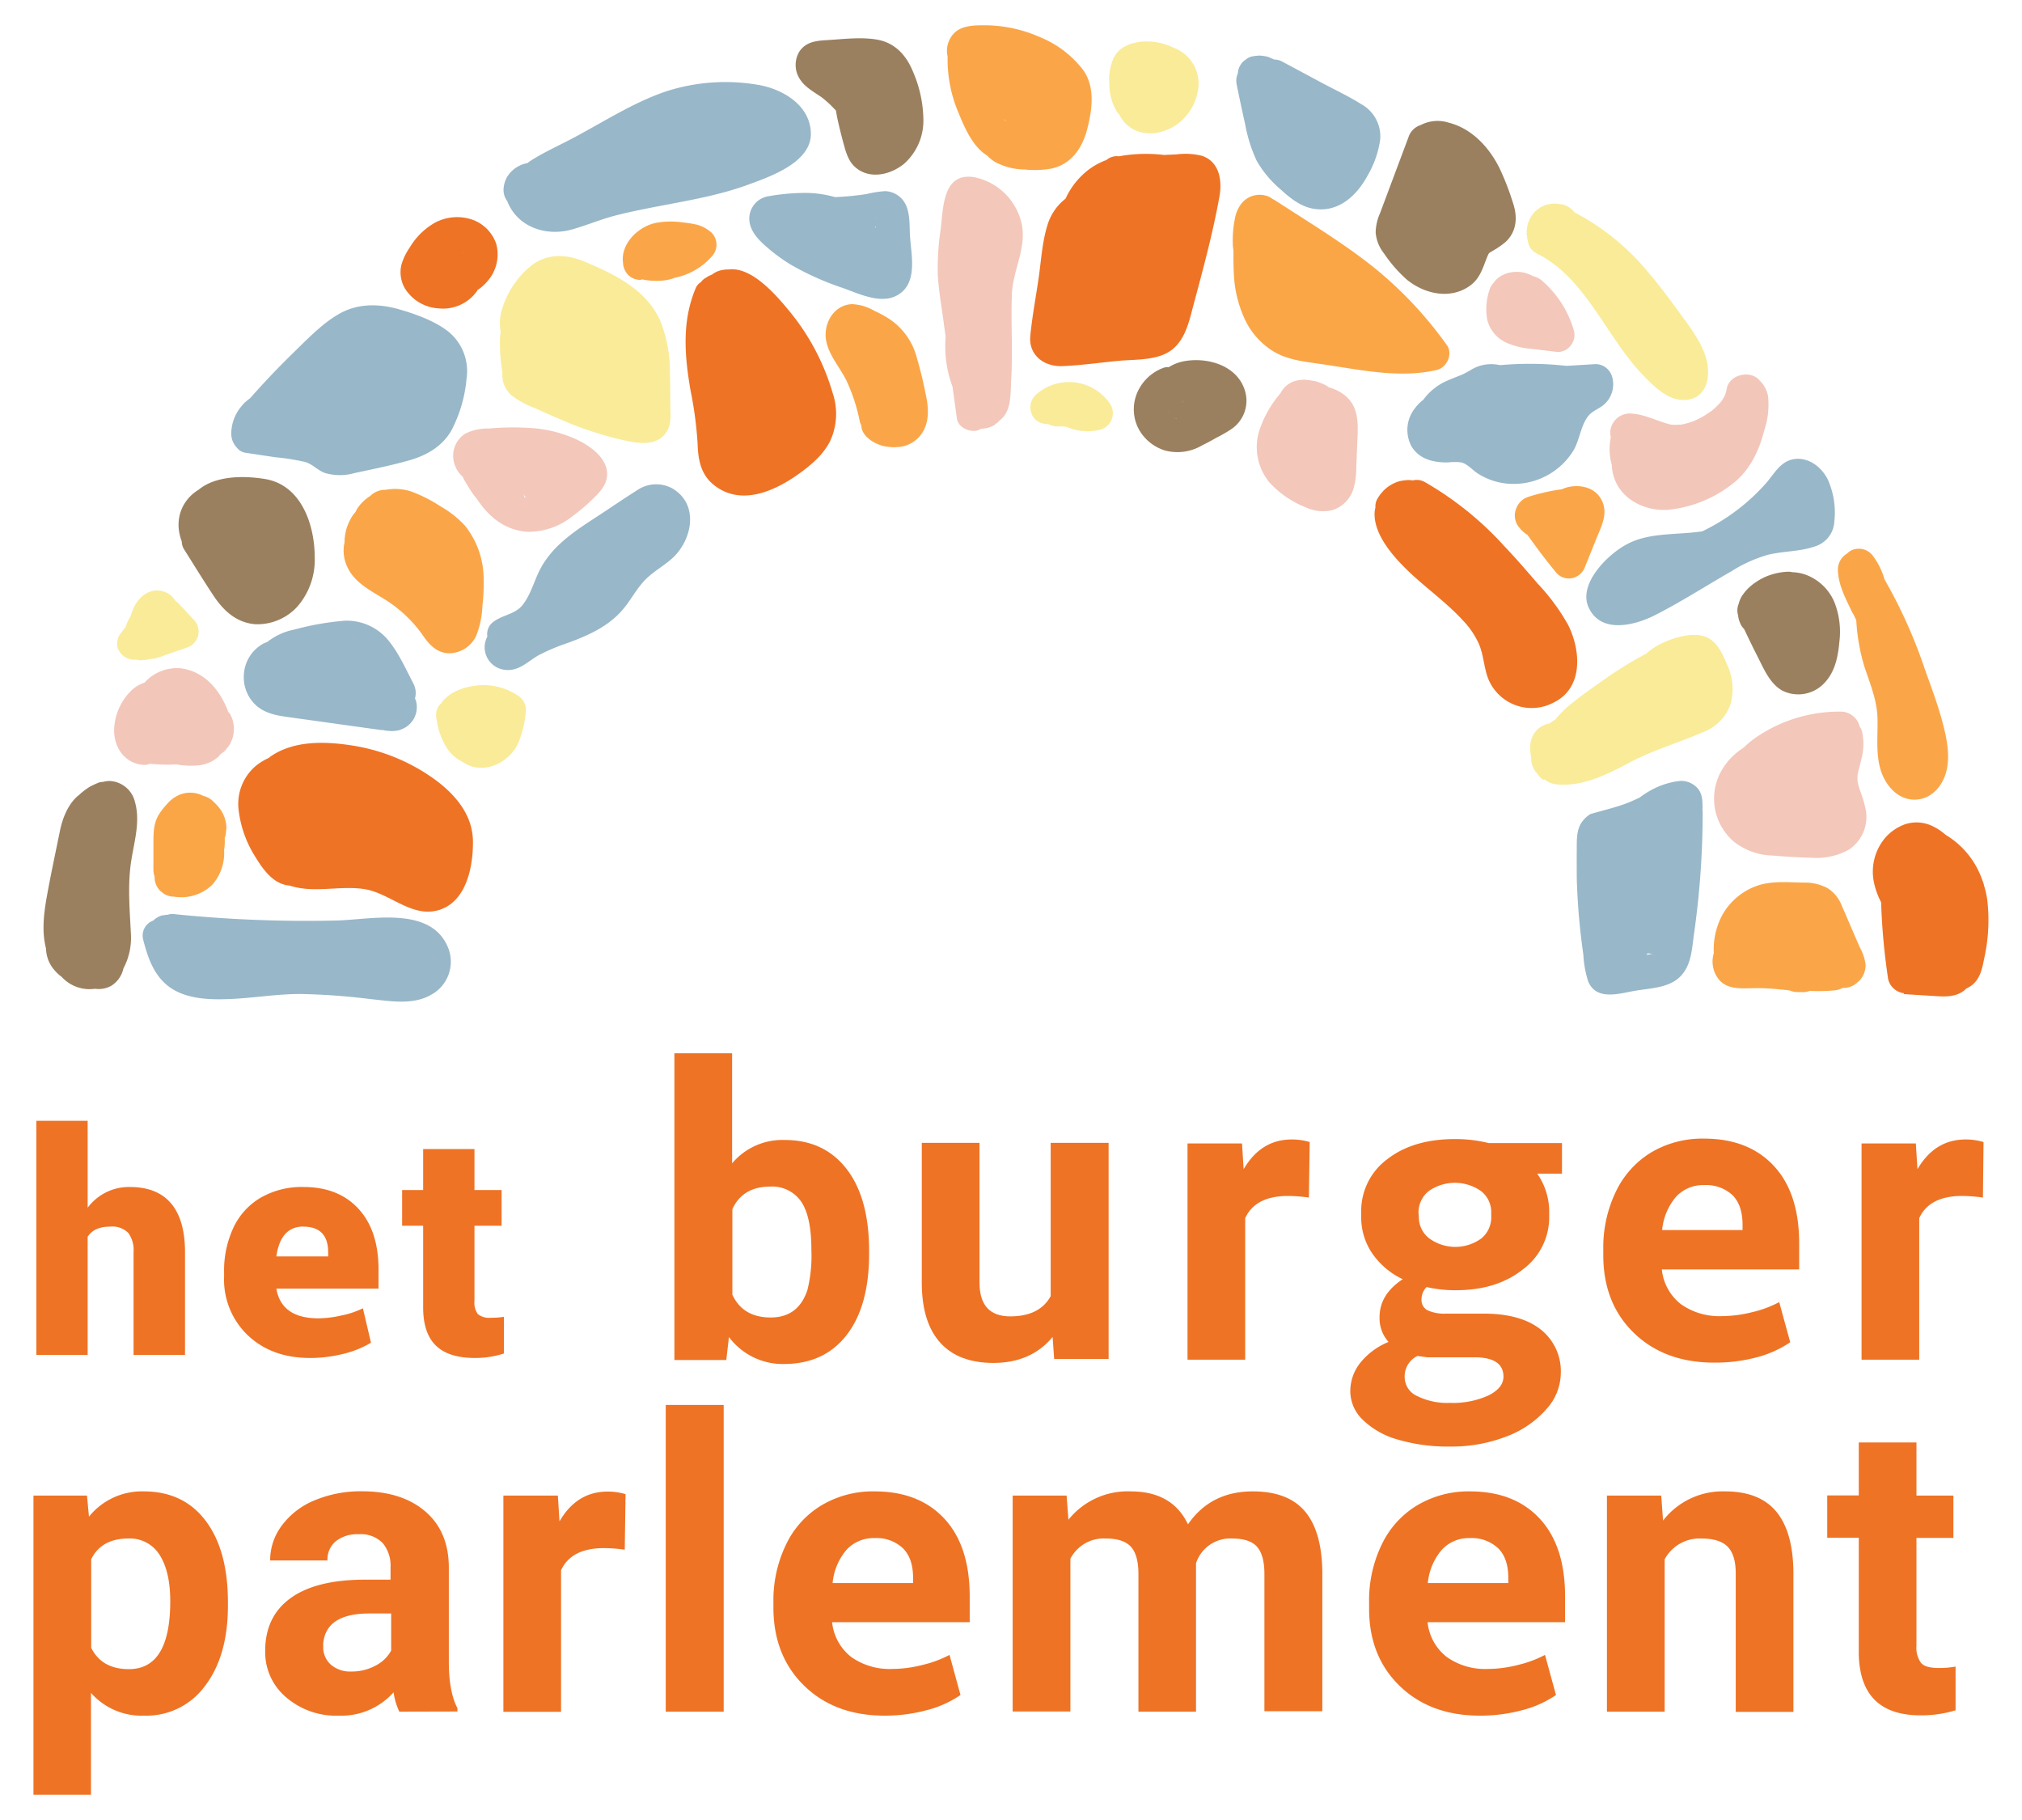 <svg xmlns="http://www.w3.org/2000/svg" width="400" height="360" viewBox="0 0 400 360"><path d="M45.09,317.59q0,9.89-4.48,15.82a14.36,14.36,0,0,1-12.11,5.95A13.32,13.32,0,0,1,18,334.86V355H6.62V295.83H17.21L17.6,300a13.43,13.43,0,0,1,10.83-5q7.89,0,12.28,5.85T45.09,317Zm-11.41-.83c0-4-.71-7-2.11-9.2a6.89,6.89,0,0,0-6.15-3.24q-5.37,0-7.38,4.11v17.5q2.09,4.23,7.46,4.23Q33.67,330.16,33.68,316.76Z" fill="#ee7325"/><path d="M79,338.57a13,13,0,0,1-1.14-3.83A13.82,13.82,0,0,1,67,339.36a15.14,15.14,0,0,1-10.41-3.64,11.68,11.68,0,0,1-4.13-9.16q0-6.8,5-10.43t14.55-3.67h5.25V310a7,7,0,0,0-1.52-4.74,6,6,0,0,0-4.8-1.78,6.75,6.75,0,0,0-4.52,1.39,4.69,4.69,0,0,0-1.64,3.79H53.44a11.47,11.47,0,0,1,2.29-6.88,15.23,15.23,0,0,1,6.48-5,23.55,23.55,0,0,1,9.4-1.8q7.89,0,12.54,4t4.64,11.16v18.52c0,4.06.59,7.13,1.7,9.21v.67Zm-9.44-7.94a9.82,9.82,0,0,0,4.66-1.13,7.28,7.28,0,0,0,3.16-3v-7.35H73.07q-8.58,0-9.13,5.93l0,.67a4.6,4.6,0,0,0,1.51,3.52A5.83,5.83,0,0,0,69.51,330.63Z" fill="#ee7325"/><path d="M123.59,306.53a30.93,30.93,0,0,0-4.1-.31q-6.48,0-8.5,4.38v28H99.58V295.83h10.78l.32,5.1q3.43-5.9,9.52-5.89a12,12,0,0,1,3.55.51Z" fill="#ee7325"/><path d="M143.16,338.57H131.7V277.9h11.46Z" fill="#ee7325"/><path d="M175,339.36q-9.79,0-15.86-5.87T153,318.15v-1.23a25.32,25.32,0,0,1,2.49-11.39,18.09,18.09,0,0,1,7-7.76A19.81,19.81,0,0,1,173,295q8.82,0,13.83,5.41t5,15.41v5.05H164.61a10,10,0,0,0,3.79,6.89,13.15,13.15,0,0,0,8.14,2.36,24.13,24.13,0,0,0,5.9-.78,22.27,22.27,0,0,0,5.4-2l2.17,7.94a21,21,0,0,1-6.7,3A31.5,31.5,0,0,1,175,339.36Zm-2-35.12a7.24,7.24,0,0,0-5.55,2.33,11.76,11.76,0,0,0-2.74,6.56h15.92v-1q0-3.89-2-5.87A7.57,7.57,0,0,0,173,304.24Z" fill="#ee7325"/><path d="M211,295.83l.36,4.78A15,15,0,0,1,223.67,295q8.25,0,11.34,6.52,4.5-6.53,12.83-6.52,7,0,10.35,4t3.4,12.18v27.3H250.13V311.31q0-3.63-1.42-5.31t-5-1.68a7.12,7.12,0,0,0-7.11,4.9l0,29.35H225.21V311.35q0-3.71-1.46-5.37c-1-1.1-2.63-1.66-5-1.66a7.41,7.41,0,0,0-7,4v30.22H200.33V295.83Z" fill="#ee7325"/><path d="M292.76,339.36q-9.79,0-15.86-5.87t-6.06-15.34v-1.23a25.32,25.32,0,0,1,2.49-11.39,18.16,18.16,0,0,1,7-7.76A19.84,19.84,0,0,1,290.79,295q8.81,0,13.82,5.41t5,15.41v5.05H282.41a10,10,0,0,0,3.8,6.89,13.14,13.14,0,0,0,8.13,2.36,24.27,24.27,0,0,0,5.91-.78,22.35,22.35,0,0,0,5.39-2l2.17,7.94a21.09,21.09,0,0,1-6.69,3A31.63,31.63,0,0,1,292.76,339.36Zm-2-35.12a7.21,7.21,0,0,0-5.55,2.33,11.77,11.77,0,0,0-2.75,6.56h15.92v-1q0-3.89-2-5.87A7.61,7.61,0,0,0,290.79,304.24Z" fill="#ee7325"/><path d="M328.63,295.83l.36,4.94A14.91,14.91,0,0,1,341.27,295q6.8,0,10.12,4T354.78,311v27.61H343.37V311.24q0-3.64-1.58-5.28t-5.26-1.64a7.84,7.84,0,0,0-7.22,4.11v30.14H317.89V295.83Z" fill="#ee7325"/><path d="M379.12,285.32v10.51h7.31v8.37h-7.31v21.33a5.13,5.13,0,0,0,.91,3.4c.61.69,1.77,1,3.48,1a17.62,17.62,0,0,0,3.35-.28v8.65a23.27,23.27,0,0,1-6.91,1q-12,0-12.24-12.13v-23h-6.24v-8.37h6.24V285.32Z" fill="#ee7325"/><path d="M171.93,248q0,10.28-4.39,16T155.3,269.8a13.32,13.32,0,0,1-11.1-5.33l-.52,4.54H133.41V208.34h11.42v21.77a13,13,0,0,1,10.39-4.62q7.82,0,12.26,5.74t4.45,16.18Zm-11.42-.83q0-6.48-2-9.46a6.94,6.94,0,0,0-6.13-3q-5.45,0-7.5,4.46V256.1q2.1,4.5,7.58,4.5t7.27-5.45A28.22,28.22,0,0,0,160.51,247.21Z" fill="#ee7325"/><path d="M208.23,264.45q-4.23,5.13-11.7,5.14-6.87,0-10.48-3.95t-3.7-11.58v-28h11.42V253.7q0,6.68,6.08,6.68,5.81,0,8-4V226.06h11.46V268.8H208.54Z" fill="#ee7325"/><path d="M258.93,236.88a31.1,31.1,0,0,0-4.1-.32q-6.48,0-8.5,4.39v28H234.92V226.18H245.7l.32,5.09q3.43-5.88,9.52-5.88a12,12,0,0,1,3.55.51Z" fill="#ee7325"/><path d="M309,232.15H304.1a13.18,13.18,0,0,1,2.37,7.66v.87a12.81,12.81,0,0,1-5.18,10.39q-5.18,4.14-13.31,4.14a25.26,25.26,0,0,1-5.77-.63,3.45,3.45,0,0,0-1,2.41,2.28,2.28,0,0,0,1.12,2.15,7.77,7.77,0,0,0,3.62.7h7.9q7.11.07,11,3.18a10.52,10.52,0,0,1,3.91,8.74,10.72,10.72,0,0,1-2.87,7,19.6,19.6,0,0,1-7.86,5.37,30,30,0,0,1-11.2,2,35,35,0,0,1-10.31-1.38,16.16,16.16,0,0,1-6.93-3.91,7.89,7.89,0,0,1-2.47-5.61,9,9,0,0,1,2-5.69,13.86,13.86,0,0,1,5.57-4.1,7,7,0,0,1-1.78-4.9q0-4.5,4.58-7.51a15.25,15.25,0,0,1-6.06-5.15,12.59,12.59,0,0,1-2.15-7.17v-.87a12.74,12.74,0,0,1,5.13-10.53q5.13-4,13.43-4a27,27,0,0,1,6.64.79H309Zm-28.59,36.06a4.46,4.46,0,0,0-2.53,4.23,4.11,4.11,0,0,0,2.45,3.69,13.35,13.35,0,0,0,6.51,1.36A16.88,16.88,0,0,0,294.5,276q2.92-1.49,2.92-3.69c0-2.56-1.91-3.83-5.73-3.83l-9.32,0Zm.27-27.53a5.31,5.31,0,0,0,2,4.23A8.76,8.76,0,0,0,293,245a5.36,5.36,0,0,0,2-4.35v-.79a5.26,5.26,0,0,0-2-4.25,9,9,0,0,0-10.38,0,5.38,5.38,0,0,0-2,4.37Z" fill="#ee7325"/><path d="M339.1,269.53q-9.8,0-15.86-5.86t-6.07-15.35V247.1a25.4,25.4,0,0,1,2.49-11.4,18.27,18.27,0,0,1,7-7.76,19.86,19.86,0,0,1,10.43-2.72q8.81,0,13.83,5.41t5,15.4v5.06H328.75a10,10,0,0,0,3.79,6.89,13.15,13.15,0,0,0,8.14,2.35,24.66,24.66,0,0,0,5.9-.77,22,22,0,0,0,5.39-2l2.18,7.94a21.48,21.48,0,0,1-6.7,3A32,32,0,0,1,339.1,269.53Zm-2-35.11a7.23,7.23,0,0,0-5.55,2.32,11.83,11.83,0,0,0-2.74,6.57h15.91v-1c0-2.59-.65-4.54-1.95-5.87A7.61,7.61,0,0,0,337.12,234.42Z" fill="#ee7325"/><path d="M392.27,236.88a31.1,31.1,0,0,0-4.1-.32q-6.48,0-8.5,4.39v28H368.26V226.18H379l.32,5.09q3.43-5.88,9.52-5.88a12,12,0,0,1,3.55.51Z" fill="#ee7325"/><path d="M17.34,238.89a10.18,10.18,0,0,1,8.32-4.1q5.4,0,8.14,3.2t2.8,9.43V268H26.42V247.66a5.74,5.74,0,0,0-1.06-3.81,4.51,4.51,0,0,0-3.59-1.22c-2.09,0-3.56.66-4.43,2V268H7.19v-46.3H17.34Z" fill="#ee7325"/><path d="M61.33,268.61q-7.53,0-12.27-4.45a15.24,15.24,0,0,1-4.73-11.65v-.87a20,20,0,0,1,1.86-8.83,13.45,13.45,0,0,1,5.41-5.92,16.28,16.28,0,0,1,8.43-2.1q6.89,0,10.85,4.27t4,11.89v3.94H54.67q1,5.88,8.35,5.88a21.09,21.09,0,0,0,4.5-.56,17,17,0,0,0,4.27-1.43l1.6,6.81a19.54,19.54,0,0,1-5.52,2.22A27,27,0,0,1,61.33,268.61Zm-1.3-26q-4.52,0-5.36,5.91H64.92v-.79Q64.92,242.64,60,242.63Z" fill="#ee7325"/><path d="M93.86,227.29v8.1h5.37v7.06H93.86v14.92a3.76,3.76,0,0,0,.67,2.56,3.55,3.55,0,0,0,2.62.72,15,15,0,0,0,2.53-.18v7.26a18.55,18.55,0,0,1-5.73.88c-3.49,0-6.07-.83-7.74-2.47s-2.5-4.15-2.5-7.51V242.45H79.55v-7.06h4.16v-8.1Z" fill="#ee7325"/><path d="M66.55,182.08a256.76,256.76,0,0,1-32.34-1.29,2.42,2.42,0,0,0-1,.15l-.17,0-1,.14a3.81,3.81,0,0,0-1.7,1l0,0a3.16,3.16,0,0,0-2,3.85c.89,3.47,2.09,7,5.09,9.24,3.34,2.47,8,2.61,12,2.44,4.68-.19,9.3-1,14-1a132.39,132.39,0,0,1,13.78,1c4,.41,8.44,1.25,12.09-.85a7.43,7.43,0,0,0,3.43-9.09C85.45,179.05,73.47,181.91,66.55,182.08Z" fill="#98b7c9"/><path d="M85.09,153.53a37.78,37.78,0,0,0-15-6c-5.41-.89-11.78-1.18-16.52,2.07l-.44.34a11.74,11.74,0,0,0-2.41,1.46,9.84,9.84,0,0,0-3.5,8.91,21.88,21.88,0,0,0,3.22,9.06c1.64,2.73,3.72,5.58,6.91,5.81,4.7,1.56,9.91-.07,14.75.69,5.19.82,9.59,6,15.13,4,5.08-1.84,6.36-8.52,6.33-13.3C93.58,160.86,89.6,156.6,85.09,153.53Z" fill="#ee7325"/><path d="M102.38,137.54a12.2,12.2,0,0,0-7.33-2c-2.78.15-5.9,1.1-7.66,3.38,0,.07-.07.15-.12.22a3.11,3.11,0,0,0-.61.69,3.66,3.66,0,0,0-.21,2.79,8.83,8.83,0,0,0,.41,1.94,13.72,13.72,0,0,0,1.68,3.62,7.88,7.88,0,0,0,3.07,2.58,6.12,6.12,0,0,0,1.68.83c3.73,1.14,7.78-1.31,9.28-4.71a21.12,21.12,0,0,0,1.47-6.42A3.34,3.34,0,0,0,102.38,137.54Z" fill="#faeb98"/><path d="M24.88,130.05a3.58,3.58,0,0,0,2.13.42,3.75,3.75,0,0,0,.6.13,9,9,0,0,0,2.06-.24l0,0a6.3,6.3,0,0,0,1.05-.14,16.11,16.11,0,0,0,1.93-.63l4.18-1.44a3.44,3.44,0,0,0,2.34-2.34,3.39,3.39,0,0,0-.86-3.26l-2.8-3a7.29,7.29,0,0,0-.84-.74s0,0,0,0a5.17,5.17,0,0,0-.65-.83,7.9,7.9,0,0,0-.81-.62,4.68,4.68,0,0,0-2.07-.57,3.55,3.55,0,0,0-1.25.19,4.34,4.34,0,0,0-1.16.52,5.38,5.38,0,0,0-1.15,1,7,7,0,0,0-.91,1.27,17,17,0,0,0-.88,2.21,7.76,7.76,0,0,0-.92,2l-1.23,1.62a3.39,3.39,0,0,0-.34,2.59A3.48,3.48,0,0,0,24.88,130.05Z" fill="#faeb98"/><path d="M36.36,108.57c1.93,3.06,3.82,6.15,5.82,9.17s4.55,5.43,8.31,5.73a10.71,10.71,0,0,0,8.35-3.5,14.1,14.1,0,0,0,3.42-9.72c0-6.41-2.63-14.32-9.83-15.5-4.26-.7-9.78-.67-13.17,2.14a8.39,8.39,0,0,0-2.93,3,8.08,8.08,0,0,0-1,4.32,9.59,9.59,0,0,0,.63,2.89A2.91,2.91,0,0,0,36.36,108.57Z" fill="#9a805f"/><path d="M89.05,129.22a6,6,0,0,0,5.14-3.43,17.6,17.6,0,0,0,1.24-5.93,36.29,36.29,0,0,0,.25-5.21A16.94,16.94,0,0,0,92,104a19.73,19.73,0,0,0-4.77-3.79,29.9,29.9,0,0,0-5.62-2.9,10.29,10.29,0,0,0-5.3-.43l-.24,0A4.21,4.21,0,0,0,73.35,98l-.09.09a8.76,8.76,0,0,0-2.57,2.48,6.59,6.59,0,0,0-.33.65c-.19.25-.41.47-.59.74a10.67,10.67,0,0,0-1.26,2.72,11.94,11.94,0,0,0-.34,2,4.69,4.69,0,0,0,0,.53,7.5,7.5,0,0,0,.22,4.16c1.32,3.81,4.94,5.41,8.09,7.42a25.88,25.88,0,0,1,7.25,7C85,127.64,86.59,129.27,89.05,129.22Z" fill="#faa648"/><path d="M133.09,96.66A6.63,6.63,0,0,0,126,97c-2.43,1.52-4.8,3.15-7.19,4.72-4.81,3.16-9.77,6.14-12.29,11.56-1,2.14-1.69,4.6-3.2,6.46s-4.17,1.9-6,3.49a3,3,0,0,0-.91,2.68,5.43,5.43,0,0,0-.37.91,4.5,4.5,0,0,0,4,5.69c2.73.27,4.49-1.82,6.69-3a39,39,0,0,1,5.47-2.29c4.37-1.61,8.53-3.44,11.46-7.21,1.45-1.86,2.57-4,4.29-5.63s3.87-2.74,5.54-4.43C137,106.28,138.17,99.73,133.09,96.66Z" fill="#98b7c9"/><path d="M104.38,105.19a13.92,13.92,0,0,0,8.88-3.09,34.74,34.74,0,0,0,3.59-3c1.47-1.41,3.19-3,3.25-5.16.11-3.37-3.38-5.76-6.12-7.05a25.68,25.68,0,0,0-9-2.23,53.57,53.57,0,0,0-8.21.1A10,10,0,0,0,92,85.8a5.19,5.19,0,0,0-2.12,5.89,5.7,5.7,0,0,0,1.67,2.63,7.64,7.64,0,0,0,.34.71c.44.75.9,1.51,1.38,2.24.33.5.72,1,1.08,1.42C96.65,102.17,99.83,104.9,104.38,105.19Zm-.87-7.53a3.85,3.85,0,0,0,.56.78h0l-.36-.1c0-.13,0-.26-.08-.39l-.12-.28Z" fill="#f3c7ba"/><path d="M86.79,61a8.23,8.23,0,0,0,7.63-3.51l0-.09a8.72,8.72,0,0,0,1.94-1.7,8,8,0,0,0,1.82-7.41,7.7,7.7,0,0,0-5.26-5,9.3,9.3,0,0,0-6.86.75,13.61,13.61,0,0,0-5,4.91,11.75,11.75,0,0,0-1.65,3.42A6.38,6.38,0,0,0,80.07,57,8.42,8.42,0,0,0,86.79,61Zm5.07-10.8h0Zm0,.08h0v0Zm0-.13h0v0h0Zm0,.06,0,0h0l0,0Zm0,.14h0v.05h0v0s0,0,0,0v0a1.05,1.05,0,0,1,0,.19l0-.06h0l0,.08v0h0l-.12.21a1.67,1.67,0,0,1,.13-.23.71.71,0,0,1,0-.26v-.17S91.81,50.31,91.82,50.34Zm-.2-.37.11.1h0v0l.06.05h0v0h0l0,0h0l0-.06L91.58,50Zm-.12-.12h0l0,0Z" fill="#ee7325"/><path d="M91.74,50.67v0h0v.05Z" fill="#803c2f"/><path d="M91.81,50.43a.43.43,0,0,0,0,0v0l0,0A.08.08,0,0,1,91.81,50.43Z" fill="#803c2f"/><path d="M91.77,50.15a.16.16,0,0,0,0-.07h0a.21.21,0,0,0,0,.07Z" fill="#dcc5b7"/><path d="M113.22,45.37c2.89-.82,5.65-2,8.57-2.75s5.93-1.34,8.91-1.91c5.77-1.1,11.6-2.11,17.13-4.12,4.42-1.61,12.73-4.44,12.58-10.26-.14-5.43-5.37-8.59-10.12-9.49A38.28,38.28,0,0,0,132,18c-6.48,2.14-12.51,6.05-18.52,9.25-2.88,1.53-6,2.9-8.76,4.71-.13.09-.22.19-.34.28l-.5.12a6,6,0,0,0-3.53,2.58,5.43,5.43,0,0,0-.74,2.6,3.67,3.67,0,0,0,.73,2.23C102.3,44.84,107.92,46.88,113.22,45.37Z" fill="#98b7c9"/><path d="M156,61.35c-2.58-3.13-7.36-8.62-11.84-8.05l-.12,0h-.18a6.36,6.36,0,0,0-1.3.18,4.55,4.55,0,0,0-1.52.69l-.11.1-.52.23a4.68,4.68,0,0,0-.75.43,2.9,2.9,0,0,0-1,.88,2.5,2.5,0,0,0-1,1.11c-2.79,6.57-2.25,13.3-1.08,20.18A76.21,76.21,0,0,1,138,87.69c.09,3.14.59,6.09,3.15,8.18,5.33,4.34,12.05,1.31,16.89-2.15,2.47-1.77,4.91-3.84,6.25-6.62a12.9,12.9,0,0,0,.41-9.43A45.42,45.42,0,0,0,156,61.35Z" fill="#ee7325"/><path d="M135.08,44a16,16,0,0,0-5.35.09c-3.47.72-7,4.11-6.48,7.9a3.69,3.69,0,0,0,1,2.37,3.41,3.41,0,0,0,2.37,1c.15,0,.29-.07.43-.09a14.16,14.16,0,0,0,3.78.25,9.72,9.72,0,0,0,2.4-.47l.21-.1a13.2,13.2,0,0,0,7.33-4.18,3.38,3.38,0,0,0,0-4.74,7.12,7.12,0,0,0-2.89-1.58A21.73,21.73,0,0,0,135.08,44Z" fill="#faa648"/><path d="M175.11,37.81a21,21,0,0,0-3.67.57,54.59,54.59,0,0,1-6.26.61,21.52,21.52,0,0,0-6.62-.82,42,42,0,0,0-6.62.66,4.49,4.49,0,0,0-3.57,5.55c.5,1.95,2.07,3.42,3.55,4.69a33.6,33.6,0,0,0,4.55,3.3,55.92,55.92,0,0,0,10.14,4.55c3.26,1.15,7.73,3.39,11,1.42,4-2.34,2.65-7.88,2.41-11.64-.14-2.14.08-4.79-1.1-6.68A4.68,4.68,0,0,0,175.11,37.81Zm-21.56,7.52c-.37.07-.36.06,0,0h0Zm19.59-2.13s0,.08,0,.12v0C173.07,43.28,173.19,42.78,173.14,43.2Zm.11,1.63c0,.1,0,.19,0,.28,0-.08-.1-.17-.15-.25Zm-3.13.7h0Z" fill="#98b7c9"/><path d="M162.59,19.28l.08.06.36.29.83.72c.52.47,1,1,1.49,1.48.12.59.21,1.19.34,1.78.34,1.56.73,3.11,1.15,4.66s.9,3.47,2.23,4.69c2.84,2.64,7.07,1.65,9.79-.57A11.42,11.42,0,0,0,182.67,24a24.38,24.38,0,0,0-2-9.68c-1.31-3.32-3.59-5.9-7.26-6.5-3.18-.52-6.44-.09-9.63.1-2.18.13-4.31.28-5.64,2.27a5.12,5.12,0,0,0,.2,5.62C159.4,17.37,161.08,18.21,162.59,19.28Z" fill="#9a805f"/><path d="M181.2,70.17a13.09,13.09,0,0,0-5.16-7,20.46,20.46,0,0,0-3-1.65,9.72,9.72,0,0,0-4.49-1.36c-3.63.15-5.7,3.84-5.13,7.16.5,2.88,2.72,5.33,4,7.91a35.08,35.08,0,0,1,2.66,8.11,2.84,2.84,0,0,0,.28.72l.09.66a3.77,3.77,0,0,0,1,1.69,6.33,6.33,0,0,0,1.72,1.22,8.73,8.73,0,0,0,1.42.56,9.58,9.58,0,0,0,1.58.24,5.16,5.16,0,0,0,1.24,0,6,6,0,0,0,3.89-1.51c2.52-2.19,2.55-5.56,1.9-8.58A83.44,83.44,0,0,0,181.2,70.17Z" fill="#faa648"/><path d="M192.88,35.08c-6.41-1.17-6.27,6-6.8,10.37a49.94,49.94,0,0,0-.55,9.14c.2,3,.71,6,1.13,9,.13,1,.27,2,.41,3a23.62,23.62,0,0,0,.07,4.52,22.29,22.29,0,0,0,1.29,5.36l.87,6.32c.25,1.79,2.54,2.78,4.12,2.34a2.91,2.91,0,0,0,.61-.31h0a4.45,4.45,0,0,0,.66-.07,4.13,4.13,0,0,0,.66-.11s0,0,.08,0c.31-.12.66-.26,1-.4l.14-.08.08-.06c.26-.2.55-.41.81-.63l.12-.11.14-.18a4.32,4.32,0,0,0,.72-.65c1.7-1.93,1.45-5.14,1.6-7.55.34-5.62-.09-11.21.14-16.82.2-5,3.23-9.54,1.75-14.61A12.07,12.07,0,0,0,192.88,35.08Z" fill="#f3c7ba"/><path d="M207.92,33.36c4-.82,6.21-4.1,7.16-7.83s1.64-8.22-.79-11.66a20.38,20.38,0,0,0-8.58-6.53A27.07,27.07,0,0,0,194.85,5c-2,0-4.45,0-6,1.46a5,5,0,0,0-1.39,4.72,27,27,0,0,0,2.24,11.34c1.21,2.95,2.79,6.53,5.55,8.23A9.18,9.18,0,0,0,196.78,32a12.48,12.48,0,0,0,5.87,1.52A19,19,0,0,0,207.92,33.36ZM195.84,11.84v-.1h0A.38.38,0,0,1,195.84,11.84Zm3,12-.2-.34c.1.13.22.27.31.4l.09.14Z" fill="#faa648"/><path d="M236.11,60.29c1.89-7.07,3.84-14.24,5.13-21.45.56-3.14,0-6.8-3.39-8a13.46,13.46,0,0,0-5.1-.3l-2.52.11a29.65,29.65,0,0,0-8.88.27,3.16,3.16,0,0,0-2.47.73,14,14,0,0,0-3.31,1.75,15.1,15.1,0,0,0-4.78,5.9,10.43,10.43,0,0,0-3.63,5.4c-1,3.28-1.2,6.89-1.69,10.28-.55,3.8-1.28,7.61-1.65,11.44s2.69,6.1,6.26,6c3.74-.14,7.51-.7,11.24-1.05,3.46-.32,7.86,0,10.68-2.32C234.6,66.87,235.28,63.37,236.11,60.29Z" fill="#ee7325"/><path d="M204.79,78.21a3.41,3.41,0,0,0,0,4.74,3.58,3.58,0,0,0,2.57.93,4,4,0,0,0,1.86.49,8.31,8.31,0,0,1,1.32,0,3.48,3.48,0,0,1,.44.1h.1a10.37,10.37,0,0,0,6.63.51,3.38,3.38,0,0,0,2-4.92A9.79,9.79,0,0,0,204.79,78.21Z" fill="#faeb98"/><path d="M233.88,71.52a8.63,8.63,0,0,0-2.67,1.11,2.36,2.36,0,0,0-1.13.16A9,9,0,0,0,224.84,78a8.34,8.34,0,0,0,.33,6.69,8.9,8.9,0,0,0,5.33,4.43,9.58,9.58,0,0,0,7.26-1c1-.49,1.94-1,2.9-1.55a26.53,26.53,0,0,0,2.93-1.69,6.77,6.77,0,0,0,2.72-7.5C244.82,72.2,238.66,70.5,233.88,71.52Zm-2.77,10.09a2,2,0,0,0-.07-.23.65.65,0,0,1,.08.25Zm.26-1.78h0l.05,0Zm.86,2.82,0,0a.56.56,0,0,1,.24.1Zm.52.14-.27-.06a.61.61,0,0,1,.33.06Zm1.18-3.42v-.08a.43.43,0,0,1,.06.18l-.06-.06Zm0,.26a.41.41,0,0,0,0-.1v0l0,.05S234,79.61,234,79.63Zm0-.15h0v0Zm1.7-1.48.25,0h0C235.74,78,235.65,78,235.66,78Zm4.21,1.4h0v0h0Zm0-.07h0v0h0Z" fill="#9a805f"/><path d="M244.09,54.29a23.76,23.76,0,0,0,2.3,9.15,14.85,14.85,0,0,0,5.51,6.06c2.73,1.65,5.9,2,9,2.45,7.62,1.06,15.68,3,23.32,1.23,2-.45,3.26-3.18,2-4.92a77.53,77.53,0,0,0-14.55-15.45c-6.12-4.86-12.87-8.92-19.42-13.18a3.31,3.31,0,0,0-.56-.29,3.18,3.18,0,0,0-1.38-.67,4.59,4.59,0,0,0-4.75,1.63,6.64,6.64,0,0,0-1.24,2.82,21.43,21.43,0,0,0-.43,5.42c0,.35.08.7.12,1.06C244,51.16,244,52.73,244.09,54.29Z" fill="#faa647"/><path d="M266.05,78.21a8.65,8.65,0,0,0-3.19-1.6,3.16,3.16,0,0,0-.66-.44,13.9,13.9,0,0,0-1.43-.6,5.6,5.6,0,0,0-1.16-.27,15,15,0,0,0-1.52-.19,6.79,6.79,0,0,0-1.49.15,4.71,4.71,0,0,0-1.3.47l-.23.13a5.78,5.78,0,0,0-.92.73,4.85,4.85,0,0,0-.82,1.17,22,22,0,0,0-4.23,7.46,11,11,0,0,0,2,10.17,19.19,19.19,0,0,0,7.16,4.94,8,8,0,0,0,5.28.58,6.36,6.36,0,0,0,4.17-4.11,14.57,14.57,0,0,0,.59-4.36l.21-5.09C268.66,84.06,268.91,80.5,266.05,78.21Zm-10.69,9.68h0a2.21,2.21,0,0,0,0-.25S255.39,87.74,255.36,87.89Z" fill="#f3c7ba"/><path d="M246.32,24.57a29.37,29.37,0,0,0,2.3,7.26,21.27,21.27,0,0,0,4.72,5.64c1.8,1.65,3.86,3.32,6.33,3.79,5,.94,8.73-2.51,10.92-6.62a19.41,19.41,0,0,0,2.44-7,7.27,7.27,0,0,0-3.68-7c-2.4-1.52-5-2.74-7.55-4.09l-8.13-4.36a3.59,3.59,0,0,0-1.62-.42l0,0-.15-.07c-.34-.15-.69-.3-1-.43l-.3-.09a9.6,9.6,0,0,0-1.31-.18,1.71,1.71,0,0,0-.32,0,11.44,11.44,0,0,0-1.31.17,2.91,2.91,0,0,0-1.31.69,2.86,2.86,0,0,0-1,1.08,3,3,0,0,0-.46,1.43s0,.08,0,.11a3.62,3.62,0,0,0-.24,2.26Q245.44,20.65,246.32,24.57Zm13,4,0,0h0Zm0,0h0l0,0S259.26,28.62,259.27,28.61Z" fill="#98b7c9"/><path d="M272.14,46a7.62,7.62,0,0,0,1.65,4.13,27.24,27.24,0,0,0,4.55,5.21c3.58,2.9,8.81,4,12.69,1,1.91-1.49,2.43-3.78,3.21-5.61.36-.85.32-.64,1-1.08a16.94,16.94,0,0,0,2.67-1.85c2.09-2,2.31-4.74,1.49-7.36a53.25,53.25,0,0,0-2.63-6.9c-2-4.22-5.52-8.11-10.19-9.28a7.23,7.23,0,0,0-5.52.47,3.71,3.71,0,0,0-2.4,2.33L273,42.18A9.76,9.76,0,0,0,272.14,46ZM287,51h0S287,51,287,51Z" fill="#9a805f"/><path d="M307.28,139c6-2.88,5.46-10.32,2.94-15.38a41,41,0,0,0-6-8.15c-2.14-2.48-4.3-5-6.55-7.35a64.47,64.47,0,0,0-15.81-12.77,3.21,3.21,0,0,0-2.38-.32,5.17,5.17,0,0,0-1-.07,9.56,9.56,0,0,0-1.31.16,2.57,2.57,0,0,0-.38.08,7.27,7.27,0,0,0-2.78,1.55,4.27,4.27,0,0,0-.47.48,7.06,7.06,0,0,0-1,1.34,2.84,2.84,0,0,0-.45,1.43,3,3,0,0,0,0,.42,5,5,0,0,0-.17,1.46c.13,4.54,4.41,9,7.51,11.87,3.27,3,6.94,5.66,10,9a16.67,16.67,0,0,1,3.1,4.55c1,2.27,1,4.81,1.93,7.09A9.27,9.27,0,0,0,307.28,139Z" fill="#ee7325"/><path d="M336.77,105.09c-5,.79-10.55.13-15.07,2.64-3.71,2-9.58,7.79-7.42,12.45,2.44,5.27,9.13,3.52,13.12,1.5,5.18-2.63,10.11-5.82,15.15-8.7a27.53,27.53,0,0,1,7.12-3.22c3-.76,6.24-.62,9.21-1.63a5.44,5.44,0,0,0,4-5,16,16,0,0,0-1.27-8.22c-1.12-2.31-3.45-4.26-6.14-4.15-3,.12-4.29,2.67-6,4.7A39.85,39.85,0,0,1,336.77,105.09Zm19-6.76a.31.31,0,0,0,0,.08l-.08,0Z" fill="#98b7c9"/><path d="M357.13,113.65a8.6,8.6,0,0,0-2.59-.47,2.71,2.71,0,0,0-.85-.09,12.3,12.3,0,0,0-3.24.56,11.4,11.4,0,0,0-3,1.44,9.56,9.56,0,0,0-2.9,2.87,6,6,0,0,0-.61,1.51,3.39,3.39,0,0,0-.11,2.23,5.41,5.41,0,0,0,.63,2,3.43,3.43,0,0,0,.56.71c.87,1.82,1.73,3.63,2.65,5.42,1.23,2.41,2.4,5.32,4.85,6.74A7.06,7.06,0,0,0,361,135c2.06-2.23,2.61-5.18,2.88-8.1a16,16,0,0,0-1-7.81A9.89,9.89,0,0,0,357.13,113.65Z" fill="#9a805f"/><path d="M368,156.48a15.9,15.9,0,0,1-.53-1.91.78.78,0,0,1,0-.19,6.55,6.55,0,0,1,0-1c0-.1.08-.46.09-.53.08-.38.18-.75.27-1.12.17-.68.36-1.36.5-2.05a11.36,11.36,0,0,0,0-5.09,3.16,3.16,0,0,0-.44-.88,3.87,3.87,0,0,0-3.7-2.95,29.14,29.14,0,0,0-16.43,4.85,18.6,18.6,0,0,0-2.83,2.28,13.08,13.08,0,0,0-4.63,5,11.22,11.22,0,0,0,2.64,13.54,12.8,12.8,0,0,0,7.61,2.79c2.61.21,5.26.39,7.87.45a13.28,13.28,0,0,0,7.25-1.56,7.73,7.73,0,0,0,3.38-8.11A22.38,22.38,0,0,0,368,156.48Z" fill="#f3c7ba"/><path d="M46.87,88.55a2.58,2.58,0,0,0,1.64,1l5.92.89a45.61,45.61,0,0,1,5.94.94c1.46.42,2.47,1.66,3.92,2.18a10.57,10.57,0,0,0,5.9,0c3.65-.78,7.38-1.53,11-2.57,3.35-1,6.34-2.75,8.11-5.85a27.21,27.21,0,0,0,3-10.29,10.07,10.07,0,0,0-3.63-9.28c-2.7-2.11-6.42-3.43-9.7-4.38-3.72-1.07-7.71-1.22-11.25.56S60.89,67,58,69.81s-5.78,5.84-8.49,8.93c-.28.21-.56.43-.82.65a5.51,5.51,0,0,0-.79.81,9,9,0,0,0-1.15,1.65,8.42,8.42,0,0,0-1,4,4,4,0,0,0,1.13,2.72Z" fill="#98b7c9"/><path d="M99.39,73.68a5.41,5.41,0,0,0,1.76,4.49,17.45,17.45,0,0,0,4.62,2.53c1.79.82,3.58,1.61,5.39,2.38a68.43,68.43,0,0,0,10.5,3.59c3.32.79,8.31,2.24,10.36-1.52.86-1.57.59-3.58.57-5.3,0-1.89,0-3.79-.06-5.68a27.65,27.65,0,0,0-1.84-10.55c-2.71-6.3-9.1-9.38-15.09-11.88-3.42-1.42-7.08-1.66-10.22.58A17.41,17.41,0,0,0,99.5,60.6a9.34,9.34,0,0,0-.46,5c-.05.46-.11.91-.13,1.36A34.08,34.08,0,0,0,99.39,73.68Zm28.17,7.24s.07,0,.1,0l-.1,0Zm-7.76-5.69,0,0C120,75.62,119.71,75.28,119.8,75.23ZM119.31,61l-.07,0-.19-.18Z" fill="#faeb98"/><path d="M221,22.17c.13.18.29.33.43.5A6.45,6.45,0,0,0,225.15,26a7.89,7.89,0,0,0,5-.06,9.56,9.56,0,0,0,4.34-2.83,10.72,10.72,0,0,0,1.64-2.47,10.85,10.85,0,0,0,.95-3.48,7.57,7.57,0,0,0-4.72-7.65l-.06,0a12.24,12.24,0,0,0-5.76-1.32c-2.42.11-5,.88-6.19,3.18a10.33,10.33,0,0,0-.88,5.38A10.17,10.17,0,0,0,221,22.17Zm9.33-5.58a.61.61,0,0,1,0,.14h0a.8.8,0,0,0,0-.15Z" fill="#faeb98"/><path d="M286.29,75.3a11.49,11.49,0,0,0-4.72,3.77A8.09,8.09,0,0,0,280,80.64a6.88,6.88,0,0,0-.73,7.72c1.57,2.52,4.39,3.15,7.17,3.11a10.78,10.78,0,0,1,2.67,0c1.17.31,2.13,1.44,3.1,2.1A12.93,12.93,0,0,0,299,95.71,13.88,13.88,0,0,0,311.33,89c1.18-2.09,1.43-5.07,3-6.87.89-1,2.37-1.4,3.32-2.43a5.34,5.34,0,0,0,1.25-5.22,3.43,3.43,0,0,0-3.23-2.46l-5.77.35a65.86,65.86,0,0,0-13.17-.14,7.65,7.65,0,0,0-5.85,1c-.36.19-.71.41-1.08.6l-.51.25-.15.06C288.21,74.52,287.24,74.88,286.29,75.3Z" fill="#98b7c9"/><path d="M298.26,54a10.54,10.54,0,0,0-1.2.51,5.21,5.21,0,0,0-1.26,1l-.33.43a3.35,3.35,0,0,0-.79,1.33,12,12,0,0,0-.5,5.83,6.8,6.8,0,0,0,3.55,4.56,14.62,14.62,0,0,0,5.08,1.32l5.31.64a3.16,3.16,0,0,0,2.63-1.32,3.26,3.26,0,0,0,.6-2.92,20.44,20.44,0,0,0-6.25-9.81,3.89,3.89,0,0,0-1.75-.91h0l-.33-.16a8.89,8.89,0,0,0-1.2-.49,6.62,6.62,0,0,0-3.25-.06Z" fill="#f3c7ba"/><path d="M302.1,46.8c0,.2,0,.42.09.63s0,.15.06.23A3,3,0,0,0,303.8,50a1.4,1.4,0,0,0,.17.09,2.82,2.82,0,0,0,.72.4c9.2,5,13.16,16.24,20.26,23.63,2.09,2.17,4.85,5,8.06,5,5,0,5.61-5.32,4.27-9-1.18-3.23-3.39-6-5.38-8.74s-3.93-5.29-6.07-7.79A46.87,46.87,0,0,0,311.46,42a3.82,3.82,0,0,0-1.07-1,4.74,4.74,0,0,0-1.3-.58l-.22,0c-.36-.06-.74-.11-1.11-.15h-.36c-.36,0-.73.09-1.09.15a.32.32,0,0,0-.14,0,.81.81,0,0,0-.22.07c-.33.12-.66.27-1,.41l-.13.06-.19.12c-.29.21-.58.44-.85.66l-.09.08a1.29,1.29,0,0,0-.16.17,9.65,9.65,0,0,0-.74,1,5.71,5.71,0,0,0-.3.67,5.2,5.2,0,0,0-.27.69,2.1,2.1,0,0,0-.06.24c-.06.37-.11.74-.15,1.1,0,0,0,.1,0,.15a2.8,2.8,0,0,0,0,.29C302,46.37,302.08,46.59,302.1,46.8Z" fill="#faeb98"/><path d="M302.05,105.74a.2.2,0,0,1,.08,0c1.86,2.64,3.8,5.22,5.87,7.69a3.3,3.3,0,0,0,3.26.87A3.55,3.55,0,0,0,313.6,112l2.34-5.8c1-2.38,2.2-4.82.87-7.34-1.23-2.34-3.86-3-6.28-2.58a6.32,6.32,0,0,0-1.56.5,37.92,37.92,0,0,0-6.48,1.45,3.81,3.81,0,0,0-2.49,2.22,3.66,3.66,0,0,0,.2,3.43A7,7,0,0,0,302.05,105.74Z" fill="#faa648"/><path d="M367.22,122.75a38.44,38.44,0,0,0,1.59,9.07c1.1,3.35,2.49,6.58,2.6,10.16s-.42,7.25.74,10.65c1,2.93,3.42,5.64,6.75,5.54,3.11-.09,5.3-2.57,6.08-5.41.89-3.23.12-6.81-.73-10-.94-3.5-2.23-6.93-3.45-10.34a99.33,99.33,0,0,0-8-17.82,14.18,14.18,0,0,0-2.17-4.48A3.46,3.46,0,0,0,366,109a3.18,3.18,0,0,0-.61.5,3.67,3.67,0,0,0-1.81,3.21c.07,3,1.52,5.64,2.78,8.31C366.68,121.57,367,122.16,367.22,122.75Z" fill="#faa648"/><path d="M336.8,159.85c0-1.48,0-3-1.18-4.15a4.41,4.41,0,0,0-3-1.24,10.51,10.51,0,0,0-1.76.25,15.46,15.46,0,0,0-4.18,1.55,18.45,18.45,0,0,0-2.35,1.52c-.75.33-1.5.7-2.26,1-2.38.93-5,1.52-7.46,2.25a5.68,5.68,0,0,0-1.94,2c-.85,1.55-.73,3.44-.75,5.15s0,3.59,0,5.39c.09,3.37.31,6.74.66,10.09.18,1.75.41,3.5.65,5.24a20.74,20.74,0,0,0,.95,5.22c1.65,3.91,6.13,2.39,9.32,1.85,2.94-.5,6.66-.55,8.89-2.8s2.31-5.5,2.71-8.33a171,171,0,0,0,1.73-24.23,3.31,3.31,0,0,0-.06-.55A1.11,1.11,0,0,0,336.8,159.85Zm-11.12,29c.1-.09.19-.2.29-.29a4.22,4.22,0,0,0,.94.08A5.85,5.85,0,0,1,325.68,188.85Z" fill="#98b7c9"/><path d="M81.77,135.2c-1.49-2.87-2.82-5.89-4.85-8.42a10.65,10.65,0,0,0-8.77-4,55.34,55.34,0,0,0-10,1.77A12.43,12.43,0,0,0,52.85,127a8.09,8.09,0,0,0-.76.31,7.44,7.44,0,0,0-3.84,6.08,7.53,7.53,0,0,0,2.39,6.12c2,1.78,4.53,2.08,7.08,2.43l17.72,2.47c.12,0,.24,0,.36,0a3.72,3.72,0,0,0,1.06.15,5,5,0,0,0,1.34,0,3.91,3.91,0,0,0,.83-.15,7.09,7.09,0,0,0,1-.43.71.71,0,0,0,.15-.08,5,5,0,0,0,1.7-1.75,4.81,4.81,0,0,0,.42-3.49,4.4,4.4,0,0,0-.21-.5A4,4,0,0,0,81.77,135.2Z" fill="#98b7c9"/><path d="M25.56,150.39a6,6,0,0,0,2.85.9,2.69,2.69,0,0,0,1.19-.2l.27,0a33,33,0,0,0,5.08.11,15.34,15.34,0,0,0,3.88.22,7,7,0,0,0,4.37-1.73,6.09,6.09,0,0,0,.46-.55,3.72,3.72,0,0,0,.72-.55,2,2,0,0,0,.29-.29c.23-.28.47-.59.69-.89,0-.06.07-.12.11-.17A8,8,0,0,0,46,146a2.62,2.62,0,0,0,.11-.4,9,9,0,0,0,.17-1.37V144c0-.39-.1-.78-.16-1.17a2.74,2.74,0,0,0-.09-.39,7.4,7.4,0,0,0-.55-1.26c-.08-.14-.22-.22-.32-.35-1.56-4.27-4.72-8.09-9.45-8.64a8.58,8.58,0,0,0-7.12,2.84,6.66,6.66,0,0,0-2.53,1.49A11.35,11.35,0,0,0,22.59,144a7.79,7.79,0,0,0,1,4.35A6.41,6.41,0,0,0,25.56,150.39Z" fill="#f3c6ba"/><path d="M44.71,164.46a4.08,4.08,0,0,0,.07-1,6.66,6.66,0,0,0-.76-2.67,7.79,7.79,0,0,0-1.15-1.58c-.25-.28-.52-.53-.79-.78a4,4,0,0,0-1.86-1,5.59,5.59,0,0,0-4.8-.18A6.76,6.76,0,0,0,33,159.09a13.56,13.56,0,0,0-1.72,2.27c-1,1.84-.93,3.86-.93,5.9,0,1.64,0,3.27,0,4.91a4.12,4.12,0,0,0,.23,1.21c0,.05,0,.09,0,.14a3.87,3.87,0,0,0,1.13,2.71l.78.6a3.77,3.77,0,0,0,1.94.53A8.84,8.84,0,0,0,42,175a9.45,9.45,0,0,0,2.33-6.85,10.83,10.83,0,0,0,.12-2.41.43.43,0,0,0,0,0,1.63,1.63,0,0,0,.09-.19A4.31,4.31,0,0,0,44.71,164.46Z" fill="#faa647"/><path d="M26.69,158.6a5.39,5.39,0,0,0-5-4.12,5,5,0,0,0-1.29.18,4,4,0,0,0-.76.1,16.51,16.51,0,0,0-1.91.88,15,15,0,0,0-1.66,1.21c-.12.09-.21.21-.32.31-2.17,1.59-3.38,4.6-3.9,7.22-.87,4.29-1.8,8.57-2.57,12.87-.61,3.39-1.06,7-.17,10.39a6.66,6.66,0,0,0,1.09,3.51,8.62,8.62,0,0,0,2,2.08,7.47,7.47,0,0,0,6.59,2.35A5.1,5.1,0,0,0,22,195a5.42,5.42,0,0,0,2.42-3.45,12.87,12.87,0,0,0,1.48-6.74c-.21-4.41-.6-8.67-.13-13.09S27.93,162.93,26.69,158.6Z" fill="#9a805f"/><path d="M364.32,179.08a7.09,7.09,0,0,0-2.79-3.41,9.61,9.61,0,0,0-4.77-1.09c-2.9-.05-6.16-.37-9,.57a12.7,12.7,0,0,0-7.08,5.9,14.44,14.44,0,0,0-1.65,7.51,5.62,5.62,0,0,0,1.06,5.25c1.91,2.22,5.15,1.59,7.75,1.65,1.41,0,2.83.11,4.23.24q1,.09,1.95.21a3.88,3.88,0,0,0,1.47.32c.21,0,.41,0,.62,0l.15,0A3.59,3.59,0,0,0,358,196a34.86,34.86,0,0,0,4.9-.1,4.73,4.73,0,0,0,1.65-.49h.25a4,4,0,0,0,2.81-1.26c.05,0,.12-.07.17-.12a4.44,4.44,0,0,0,1.28-3.22,9.52,9.52,0,0,0-1.15-3.44C366.7,184.62,365.53,181.84,364.32,179.08Z" fill="#faa648"/><path d="M393.12,177.92a19.49,19.49,0,0,0-.65-2.84,3.7,3.7,0,0,0-.29-.89.05.05,0,0,0,0,0,16.78,16.78,0,0,0-7.31-9.07,10.41,10.41,0,0,0-2.31-1.58,7.28,7.28,0,0,0-5.63-.52,9.45,9.45,0,0,0-3.87,2.56,10.38,10.38,0,0,0-2.29,9.23,15.75,15.75,0,0,0,1.36,3.67,127.71,127.71,0,0,0,1.4,15.23,3.67,3.67,0,0,0,3.1,2.75c0,.06,0,.12.05.18l5.6.35c2.13.14,4.36.35,6.2-1a5.45,5.45,0,0,0,.5-.46,5.63,5.63,0,0,0,1.08-.63c1.7-1.32,2.09-3.42,2.48-5.4A34.64,34.64,0,0,0,393.12,177.92Z" fill="#ee7325"/><path d="M336.82,144.86a9.16,9.16,0,0,0,5.51-5.54,11.25,11.25,0,0,0-.69-7.9c-1.05-2.49-2.21-5.13-5.12-5.71-2.64-.53-6.33.69-8.65,2a11.78,11.78,0,0,0-2.18,1.57,73.54,73.54,0,0,0-8.15,5c-2.54,1.78-5.16,3.58-7.52,5.6a20.54,20.54,0,0,0-2.32,2.43q-.63.4-1.23.84l-.27,0a5.46,5.46,0,0,0-.67.26,2.79,2.79,0,0,0-1,.57,3.45,3.45,0,0,0-.51.42,4.81,4.81,0,0,0-1.1,1.89,5.88,5.88,0,0,0-.22,1.32c0,.13,0,.27,0,.4,0,.74.15,1.48.23,2.21a2.9,2.9,0,0,0,.33,1.48,3,3,0,0,0,.78,1.22,5.23,5.23,0,0,0,.95,1.11,2.27,2.27,0,0,0,.32.22,2.18,2.18,0,0,0,.23-.09,4.52,4.52,0,0,0,2.5,1c5.21.45,9.93-2,14.41-4.37S332.05,146.92,336.82,144.86Z" fill="#faeb98"/><path d="M335.7,83l-.41.19-.64.25a14.55,14.55,0,0,1-1.47.42l-.63.13-.42,0a9.15,9.15,0,0,1-1.57,0l-.23-.06-.74-.2c-2.46-.75-4.57-1.87-7.21-1.94a3.87,3.87,0,0,0-3.84,3.84,4.71,4.71,0,0,0,.12.85,11.34,11.34,0,0,0,.19,5.46,8.85,8.85,0,0,0,.83,3.47c1.81,3.89,6.44,5.8,10.55,5.41a24.66,24.66,0,0,0,12.66-5.24C346.16,93,348,89.15,349,85.17a16,16,0,0,0,.76-6.78,5.59,5.59,0,0,0-1.62-3.08,3.29,3.29,0,0,0-1.82-1.13c-1.9-.44-4.33.57-4.73,2.68-.05.23-.09.46-.15.68,0,0-.09.3-.15.48s-.13.31-.15.34c-.1.21-.22.4-.34.6s-.26.39-.4.58l-.14.16c-.36.38-.73.76-1.12,1.11l-.54.46,0,0-.16.11c-.4.27-.79.54-1.2.79S336.22,82.78,335.7,83Z" fill="#f3c6ba"/></svg>